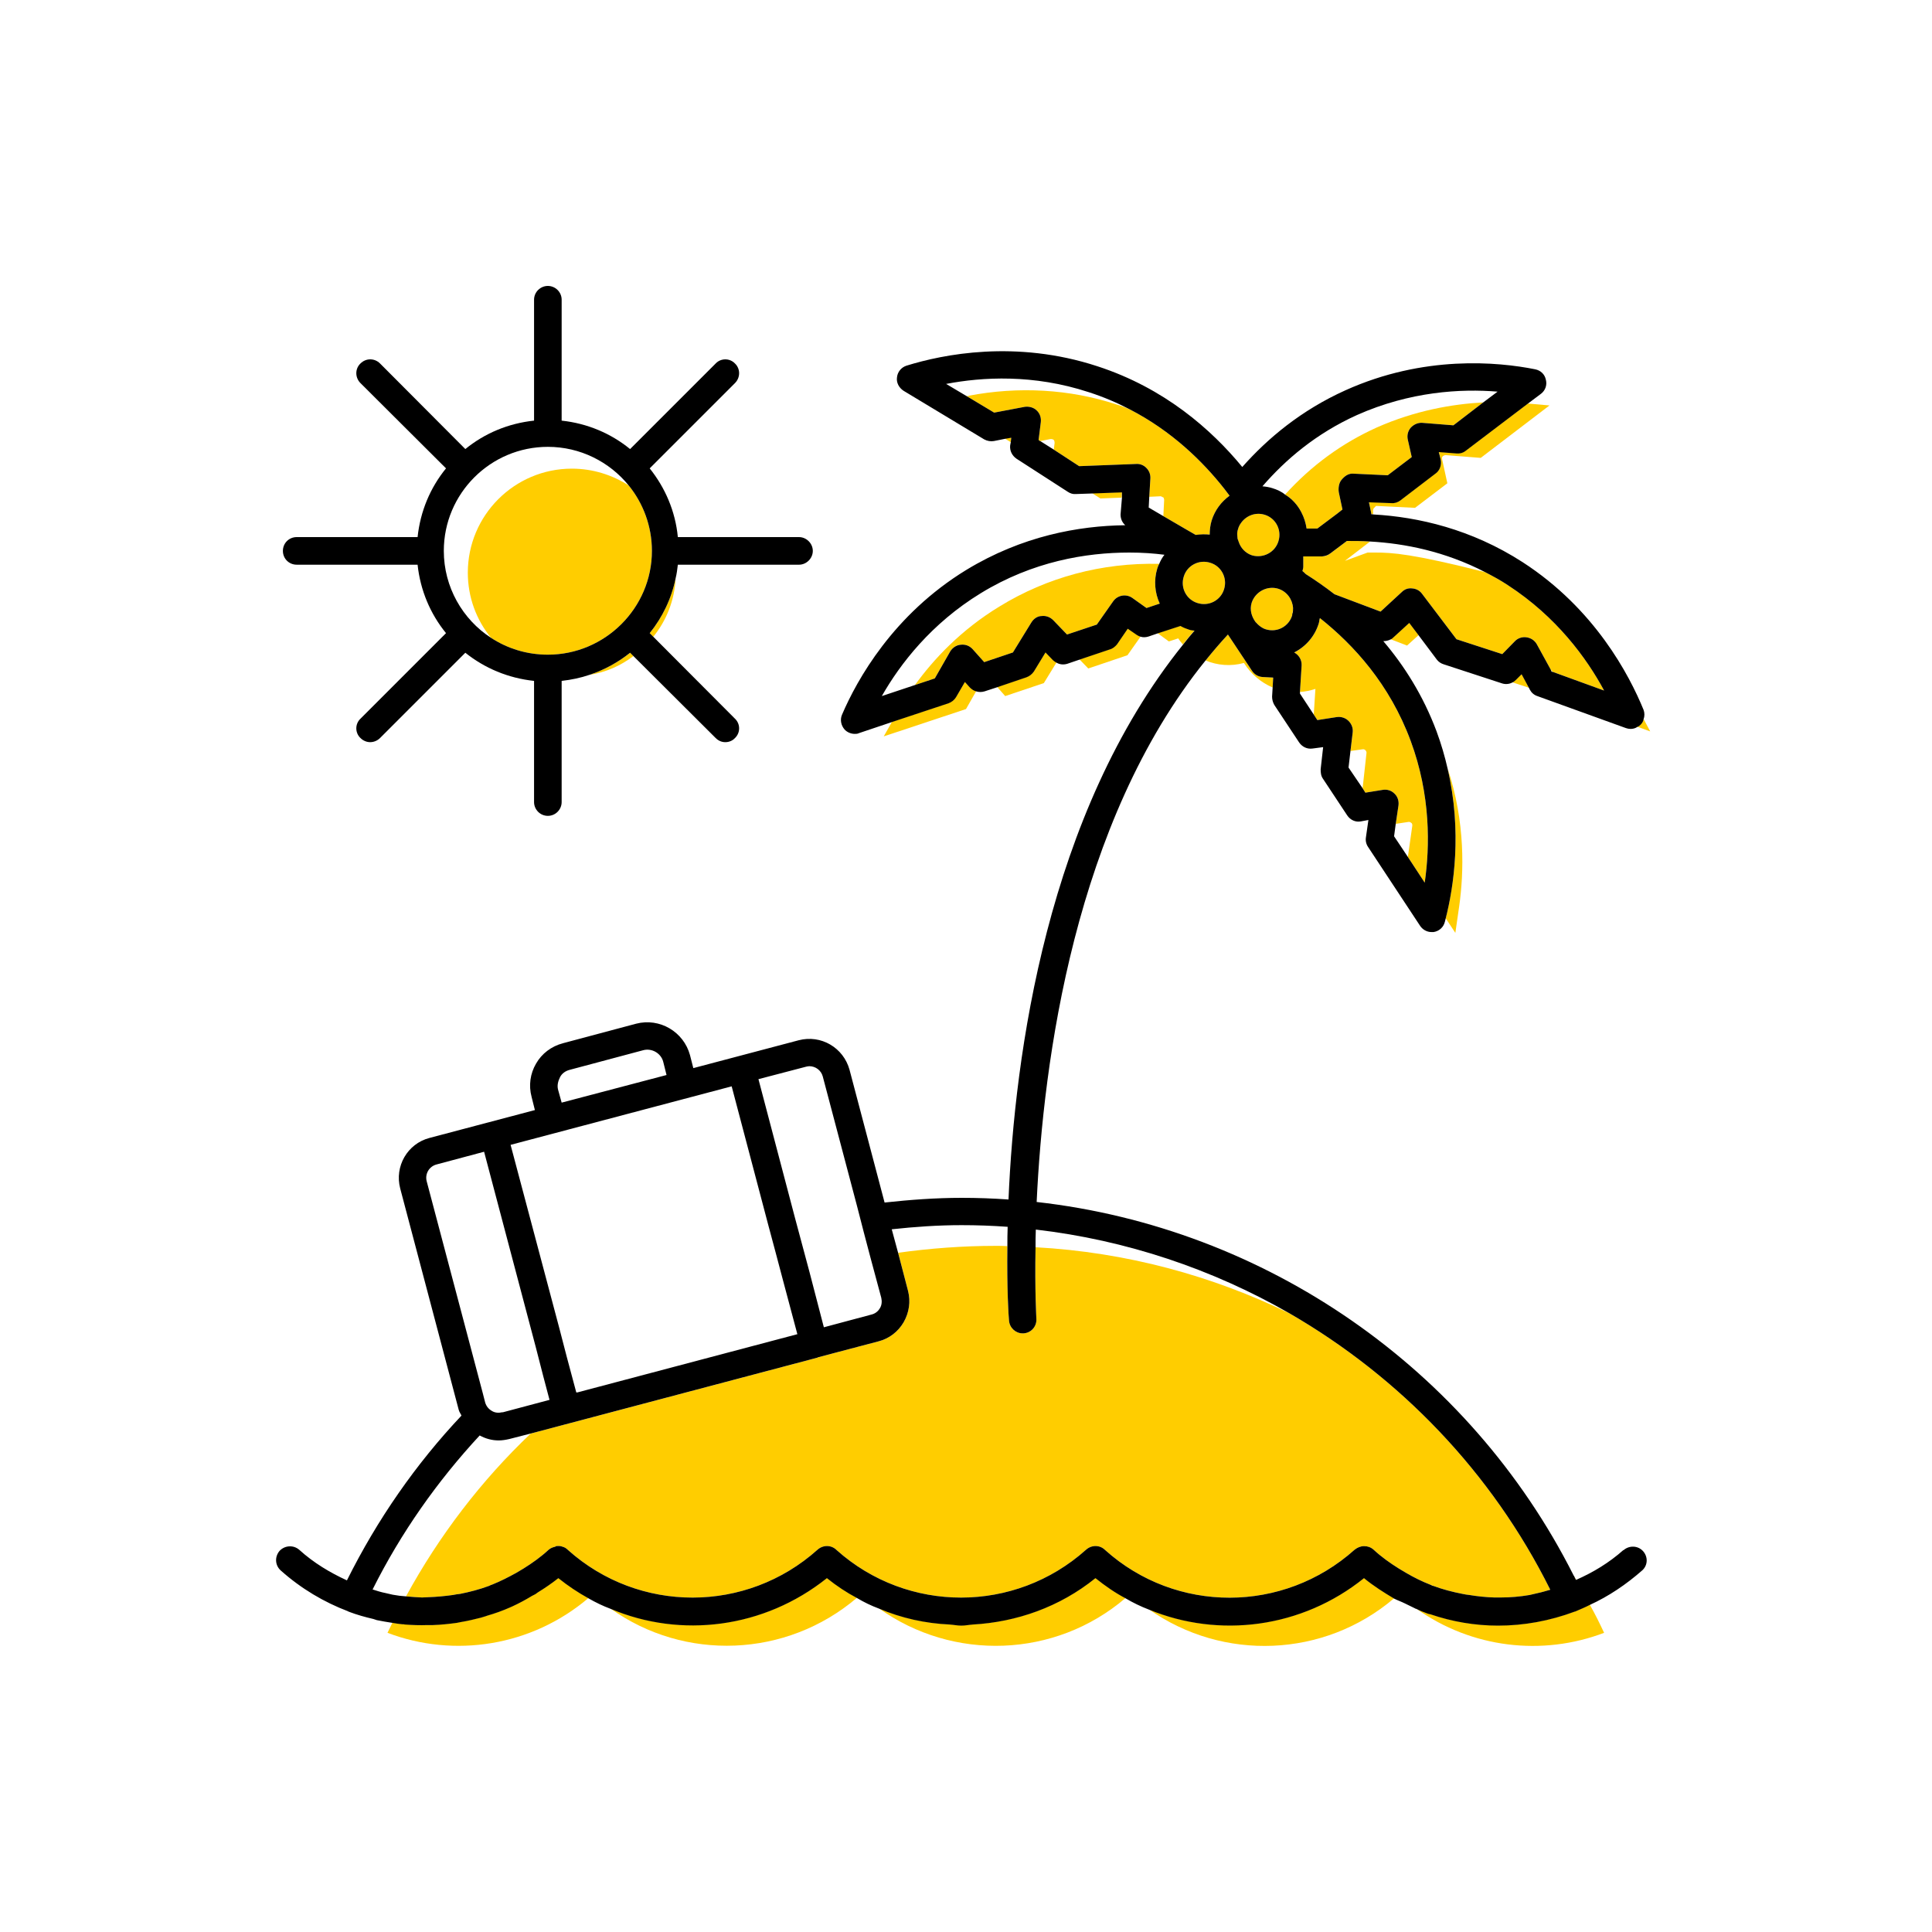 <?xml version="1.0" encoding="UTF-8"?><svg width="70" height="70" id="uuid-1912efed-4d1e-472c-8f92-cff657650a2e" xmlns="http://www.w3.org/2000/svg" viewBox="-10 -10 70 70"><rect x="-10" y="-10" width="70" height="70" fill="white"/><g><path d="M49.55,16.05l.24,.45-.47-.17c.05-.02,.08-.04,.12-.08,.06-.06,.1-.13,.11-.2Z" fill="#ffcd00" stroke-width="0"/><path d="M47.11,47.24h-.01s-.05-.09-.07-.14c.03,.05,.05,.09,.08,.14Z" fill="#ffcd00" stroke-width="0"/><path d="M45.13,14.42l.27,.5-.61-.2s.1-.06,.14-.1l.2-.2Z" fill="#ffcd00" stroke-width="0"/><path d="M42.45,17.84c.65,1.96,.59,3.78,.42,4.99l-.14,.97-.35-.53c.29-1.14,.6-3.15,.07-5.43Z" fill="#ffcd00" stroke-width="0"/><path d="M48.12,49.16c-2.23,.85-4.8,.56-6.81-.88,.14,.07,.29,.13,.43,.18,.03,0,.06,0,.09,.02,.79,.27,1.62,.41,2.45,.41,.93,0,1.87-.17,2.78-.51h.01c.18-.08,.36-.15,.53-.24,.19,.33,.36,.68,.52,1.02Z" fill="#ffcd00" stroke-width="0"/><path d="M40.38,13.16s.06-.03,.09-.06l.59-.54,.34,.45-.42,.38-.6-.23Z" fill="#ffcd00" stroke-width="0"/><path d="M31.63,48.31c2.55,1.05,5.54,.67,7.79-1.14,.34,.28,.72,.52,1.09,.74-2.54,2.16-6.2,2.29-8.88,.4Z" fill="#ffcd00" stroke-width="0"/><path d="M39.75,8.57v.06s-.04-.01-.07-.01c0-.02,.01-.04,0-.05l-.08-.38,.82,.03c.11,.01,.23-.03,.32-.1l1.27-.97c.16-.11,.23-.32,.19-.51l-.07-.27,.64,.05c.13,.01,.24-.02,.34-.1l2.24-1.7,.79,.07-2.49,1.9-1.27-.1c-.05,0-.1,.03-.12,.06-.01,.01-.02,.04-.01,.09l.19,.87-1.17,.89-1.41-.07s-.04,.03-.09,.09c-.02,.02-.03,.1-.02,.15Z" fill="#ffcd00" stroke-width="0"/><path d="M36.91,13.63c.42-.22,.73-.59,.87-1.04,.02-.06,.02-.13,.04-.19h.01c1.22,.97,2.52,2.39,3.28,4.44,.73,1.97,.7,3.83,.51,5.14l-.61-.93,.16-1.13s.01-.07-.03-.1-.07-.05-.11-.04l-.46,.07,.1-.67c.02-.16-.03-.32-.15-.43-.11-.11-.27-.16-.43-.13l-.62,.1-.1-.16,.14-1.27c.01-.05-.02-.09-.04-.11-.03-.03-.07-.04-.11-.03l-.43,.06,.08-.67c.02-.16-.04-.31-.15-.42s-.27-.16-.42-.14l-.71,.11-.13-.2,.06-.93c-.18,.06-.37,.1-.56,.11l.06-.96c.01-.2-.1-.38-.27-.47,.01,0,.01-.01,.02-.01Z" fill="#ffcd00" stroke-width="0"/><path d="M36.56,7.92c.96-1.06,2.06-1.86,3.32-2.43,1.4-.62,2.75-.85,3.86-.91l-1.08,.83-1.13-.09c-.16-.01-.31,.06-.42,.18-.1,.12-.14,.28-.1,.44l.14,.62-.87,.66-1.28-.06c-.16,0-.29,.1-.39,.22-.1,.11-.13,.32-.1,.47l.13,.61-.19,.15-.72,.54h-.39c-.03-.2-.09-.4-.19-.59-.14-.27-.34-.49-.59-.64Z" fill="#ffcd00" stroke-width="0"/><path d="M37.21,10.16h.69c.11,0,.21-.04,.3-.11l.6-.45c.27,0,.55,0,.84,.02l-.91,.7,.82-.3h.28c.61,0,1.33,.04,3.98,.71,.27,.14,.55,.29,.82,.47,1.77,1.15,2.86,2.65,3.49,3.82l-1.87-.68-.02-.03-.04-.04-.51-.93c-.08-.14-.22-.23-.38-.25-.15-.02-.31,.03-.42,.15l-.45,.46-1.66-.54-1.25-1.65c-.08-.11-.21-.18-.35-.19-.15-.02-.28,.03-.38,.13l-.77,.71-1.67-.63c-.36-.28-.71-.52-1.04-.73-.04-.04-.08-.08-.12-.11,.01-.05,.03-.1,.03-.15v-.38Z" fill="#ffcd00" stroke-width="0"/><path d="M35.54,12.59s-.02-.03-.04-.04c-.15-.2-.23-.45-.15-.71,.13-.4,.56-.63,.96-.51,.32,.1,.52,.39,.54,.7,0,.08-.01,.15-.03,.22v.04c-.12,.41-.55,.64-.96,.51-.13-.04-.23-.12-.32-.21Z" fill="#ffcd00" stroke-width="0"/><path d="M36.32,9.61c-.12,.4-.55,.63-.96,.51-.24-.08-.41-.27-.48-.49-.02-.04-.03-.08-.04-.11,0-.04-.01-.07-.01-.11-.01-.08,0-.17,.03-.25,.02-.08,.06-.15,.11-.22,.19-.26,.52-.39,.85-.29,.4,.12,.63,.55,.5,.96Z" fill="#ffcd00" stroke-width="0"/><path d="M35.07,14.02c-.47,.13-.96,.09-1.39-.09,.26-.32,.53-.64,.81-.94l.87,1.31c.09,.14,.23,.22,.39,.23l.38,.02-.02,.36c-.42-.18-.79-.49-1.04-.89Z" fill="#ffcd00" stroke-width="0"/><path d="M34.35,11.35c-.12,.4-.55,.63-.96,.5-.4-.12-.63-.55-.5-.96,.12-.4,.55-.63,.96-.5,.4,.12,.63,.55,.5,.96Z" fill="#ffcd00" stroke-width="0"/><path d="M32.35,13.24l-.41-.3,.83-.27c.1,.06,.21,.1,.33,.14,.06,.02,.12,.02,.18,.03-.15,.17-.29,.34-.42,.51-.06-.07-.12-.14-.17-.22l-.34,.11Z" fill="#ffcd00" stroke-width="0"/><polygon points="30.65 7.83 30.64 8.03 29.87 8.06 29.57 7.87 30.65 7.83" fill="#ffcd00"/><path d="M30.85,13.74l-1.42,.48-.32-.33,1.1-.37c.11-.03,.19-.1,.26-.18l.39-.57,.32,.22s.09,.06,.15,.07l-.48,.68Z" fill="#ffcd00" stroke-width="0"/><path d="M27.82,14.75l-1.4,.47-.29-.33,1.06-.36c.11-.04,.2-.11,.27-.21l.42-.69,.27,.28s.08,.07,.13,.09l-.46,.75Z" fill="#ffcd00" stroke-width="0"/><path d="M25.09,4.34c1.82-.35,3.67-.24,5.35,.31,.17,.05,.33,.11,.49,.18,1.53,.79,2.65,1.89,3.43,2.88,.07,.09,.13,.17,.19,.25-.3,.22-.53,.52-.65,.9-.05,.17-.07,.34-.07,.51-.17-.02-.34,0-.5,.01h-.01l-.33-.19-.84-.49,.03-.59s-.01-.07-.03-.09h-.01l-.08-.04-.42,.02,.04-.66c.01-.14-.04-.28-.14-.38-.09-.1-.23-.16-.37-.15l-2.07,.08-.92-.6,.03-.24s0-.08-.03-.11c-.02-.02-.08-.04-.13-.03l-.36,.07h-.01l-.05-.04,.08-.64c.02-.16-.03-.32-.15-.43-.11-.11-.28-.15-.43-.13l-1.11,.21-1-.6h.07Z" fill="#ffcd00" stroke-width="0"/><polygon points="26.62 6.02 26.41 5.89 26.64 5.85 26.62 6.02" fill="#ffcd00"/><path d="M30.78,47.9c-2.55,2.18-6.25,2.3-8.94,.37,.82,.35,1.69,.54,2.57,.58,.14,.01,.28,.04,.42,.04s.28-.03,.42-.04c1.58-.09,3.14-.63,4.44-1.68,.35,.28,.71,.53,1.09,.73Z" fill="#ffcd00" stroke-width="0"/><path d="M25,15.69l-2.98,.99,.3-.53,2.05-.68c.11-.04,.21-.12,.27-.22l.32-.55,.18,.2c.07,.07,.15,.12,.23,.14l-.37,.65Z" fill="#ffcd00" stroke-width="0"/><path d="M24.43,13.6l-.56,.98-.72,.24c.68-.94,1.67-2,3.07-2.85,1.71-1.05,3.7-1.59,5.78-1.54-.03,.05-.05,.11-.07,.17-.13,.43-.09,.88,.09,1.27l-.48,.16-.52-.37c-.22-.15-.53-.1-.69,.13l-.59,.84-1.08,.36-.5-.52c-.11-.11-.26-.17-.42-.15-.15,0-.29,.1-.37,.23l-.67,1.09-1.04,.35-.42-.47c-.11-.12-.26-.18-.43-.16-.16,0-.3,.11-.38,.24Z" fill="#ffcd00" stroke-width="0"/><path d="M19.96,47.17c.35,.28,.71,.52,1.09,.72-2.56,2.18-6.25,2.31-8.93,.39,2.55,1.08,5.56,.71,7.84-1.11Z" fill="#ffcd00" stroke-width="0"/><path d="M14.48,10.95c-.04,.8-.33,1.53-.81,2.12l-.13-.13c.46-.57,.79-1.25,.94-1.99Z" fill="#ffcd00" stroke-width="0"/><path d="M12.78,7.59c.52,.64,.84,1.47,.84,2.37,0,2.07-1.7,3.76-3.77,3.76-.76,0-1.46-.22-2.06-.61-.53-.65-.84-1.47-.84-2.36,0-2.08,1.69-3.77,3.77-3.77,.76,0,1.47,.23,2.06,.61Z" fill="#ffcd00" stroke-width="0"/><path d="M12.83,13.65l.12,.12c-.46,.35-1,.59-1.59,.68,.54-.18,1.03-.45,1.47-.8Z" fill="#ffcd00" stroke-width="0"/><path d="M6.41,47.79c-.29,.04-.59,.07-.9,.08-.07,0-.14,.01-.22,.01-.19-.01-.39-.02-.58-.04,1.2-2.2,2.73-4.2,4.52-5.9l10.39-2.75s.01-.01,.01-.01l2.2-.58c.39-.1,.71-.35,.91-.69,.2-.35,.26-.75,.16-1.14l-.36-1.38c1.16-.16,2.34-.25,3.54-.25,.14,0,.28,0,.42,.01-.02,1.53,.04,2.53,.06,2.7,.02,.26,.24,.46,.49,.46h.04c.28-.02,.48-.26,.46-.53,0-.04-.06-1.01-.03-2.59,3.29,.18,6.4,1.03,9.21,2.4,3.99,2.31,7.32,5.75,9.44,10.01-.15,.04-.3,.09-.45,.12-.1,.02-.2,.05-.3,.07-.35,.06-.7,.09-1.05,.09h-.23c-.3-.01-.6-.04-.9-.09-.08-.01-.17-.02-.25-.04-.36-.07-.71-.16-1.06-.29-.03-.01-.07-.03-.1-.04-.31-.12-.61-.27-.9-.44-.08-.05-.17-.1-.25-.15-.32-.2-.63-.42-.91-.68-.1-.09-.22-.13-.34-.13h-.01c-.12,0-.24,.05-.34,.13-2.58,2.31-6.47,2.32-9.04,.01-.19-.19-.49-.19-.69-.01-2.58,2.31-6.47,2.31-9.04,.01-.19-.19-.49-.19-.69-.01-2.58,2.31-6.47,2.31-9.04,.01-.06-.06-.12-.1-.2-.12-.07-.03-.15-.03-.23-.02-.01,0-.02,.01-.03,.02-.09,.02-.17,.05-.24,.11-.28,.26-.59,.48-.91,.68-.08,.05-.17,.1-.25,.15-.29,.16-.58,.31-.88,.43-.04,.01-.08,.03-.12,.05-.35,.13-.7,.22-1.05,.29-.09,.01-.17,.02-.26,.04Z" fill="#ffcd00" stroke-width="0"/><path d="M4.67,48.85c.27,.02,.54,.03,.81,.02h.2c.29-.01,.58-.04,.87-.08l.15-.03c.25-.04,.49-.1,.73-.16,.08-.03,.15-.04,.22-.07,.28-.08,.56-.18,.83-.3,.03-.01,.06-.03,.09-.04,.24-.11,.48-.24,.71-.38,.07-.03,.14-.07,.2-.12,.26-.16,.51-.33,.75-.52,.35,.28,.71,.52,1.09,.73-2.06,1.75-4.86,2.18-7.28,1.26,.06-.12,.12-.25,.18-.37,.12,.02,.23,.04,.35,.05,.04,0,.07,0,.1,.01Z" fill="#ffcd00" stroke-width="0"/></g><g><path d="M48.82,46.16c-.53,.47-1.1,.81-1.71,1.08h-.01s-.05-.09-.07-.14c-.01-.01-.02-.02-.02-.03-3.79-7.51-11.17-12.59-19.45-13.52,.24-5.1,1.37-13.74,6.12-19.62,.26-.32,.53-.64,.81-.94l.87,1.31c.09,.14,.23,.22,.39,.23l.38,.02-.02,.36-.02,.33c0,.11,.03,.21,.08,.3l.9,1.36c.11,.16,.29,.25,.49,.22l.38-.05-.09,.8c0,.12,.01,.24,.08,.34l.88,1.33c.11,.17,.31,.26,.5,.22l.27-.05-.09,.63c-.02,.12,.01,.25,.08,.35l1.88,2.85c.09,.14,.25,.23,.41,.23,.03,0,.06,0,.08,0,.2-.03,.36-.17,.41-.37l.03-.12c.29-1.14,.6-3.15,.07-5.43-.1-.44-.23-.89-.4-1.35-.49-1.31-1.18-2.39-1.93-3.27,.09,0,.18-.02,.26-.06,.03-.01,.06-.03,.09-.06l.59-.54,.34,.45,.66,.88c.06,.08,.15,.14,.25,.17l2.11,.69c.12,.04,.26,.03,.37-.03,.05-.02,.1-.06,.14-.1l.2-.2,.27,.5,.03,.06c.06,.11,.15,.19,.27,.23l3.21,1.16c.06,.02,.11,.03,.17,.03,.08,0,.17-.02,.24-.07,.05-.02,.08-.04,.12-.08,.06-.06,.1-.13,.11-.2,.04-.11,.04-.23,0-.34-.52-1.27-1.77-3.66-4.38-5.35-1.86-1.2-3.79-1.64-5.41-1.73-.03-.01-.05-.01-.08-.01,0-.02,.01-.04,0-.05l-.08-.38,.82,.03c.11,.01,.23-.03,.32-.1l1.27-.97c.16-.11,.23-.32,.19-.51l-.07-.27,.64,.05c.13,.01,.24-.02,.34-.1l2.24-1.7,.48-.36c.16-.12,.23-.32,.18-.51-.04-.2-.19-.34-.39-.38-1.35-.27-4.03-.52-6.87,.76-1.6,.72-2.82,1.74-3.74,2.78-1.12-1.36-2.82-2.86-5.25-3.65-2.96-.97-5.6-.43-6.92-.02-.18,.06-.32,.22-.34,.42-.03,.19,.07,.38,.24,.49l2.92,1.76c.11,.06,.24,.08,.35,.06l.4-.08,.23-.04-.02,.17-.02,.11c-.02,.19,.07,.37,.23,.48l1.86,1.2c.09,.06,.19,.09,.29,.08l.59-.02,1.08-.04v.2l-.05,.6c0,.16,.06,.29,.17,.39-1.69,.02-3.74,.39-5.76,1.62-2.65,1.62-3.96,3.98-4.5,5.24-.08,.18-.04,.39,.09,.54,.09,.1,.23,.16,.37,.16,.05,0,.1,0,.16-.03l1.19-.4,2.05-.68c.11-.04,.21-.12,.27-.22l.32-.55,.18,.2c.07,.07,.15,.12,.23,.14,.1,.03,.2,.03,.3,0l.46-.15,1.06-.36c.11-.04,.2-.11,.27-.21l.42-.69,.27,.28s.08,.07,.13,.09c.12,.07,.26,.08,.39,.04l.44-.15,1.1-.37c.11-.03,.19-.1,.26-.18l.39-.57,.32,.22s.09,.06,.15,.07c.09,.03,.2,.02,.29-.01l.32-.11,.83-.27c.1,.06,.21,.1,.33,.14,.06,.02,.12,.02,.18,.03-.15,.17-.29,.34-.42,.51-4.93,6.13-6.1,14.88-6.32,20.1-.56-.04-1.13-.06-1.7-.06-.94,0-1.87,.07-2.79,.17l-1.27-4.81c-.22-.8-1.03-1.28-1.84-1.07l-3.82,1.01-.12-.47c-.23-.85-1.1-1.36-1.95-1.14l-2.66,.71c-.41,.11-.76,.37-.97,.74-.21,.36-.27,.79-.16,1.2l.12,.48-3.82,1.01c-.8,.21-1.27,1.03-1.06,1.83l2.12,8.02c.02,.08,.07,.14,.1,.21-1.65,1.75-3.05,3.76-4.15,5.97-.61-.28-1.2-.63-1.73-1.11-.21-.18-.52-.16-.71,.04-.18,.21-.17,.52,.04,.71,.74,.66,1.57,1.15,2.44,1.48,0,.01,.01,.01,.01,.01,.01,0,.02,0,.03,.01,.29,.11,.58,.19,.88,.26,.04,.01,.08,.03,.12,.04,.19,.04,.38,.07,.57,.1,.12,.02,.23,.04,.35,.05,.04,0,.07,0,.1,.01,.27,.02,.54,.03,.81,.02h.2c.29-.01,.58-.04,.87-.08l.15-.03c.25-.04,.49-.1,.73-.16,.08-.03,.15-.04,.22-.07,.28-.08,.56-.18,.83-.3,.03-.01,.06-.03,.09-.04,.24-.11,.48-.24,.71-.38,.07-.03,.14-.07,.2-.12,.26-.16,.51-.33,.75-.52,.35,.28,.71,.52,1.09,.73,.26,.15,.53,.28,.8,.38,2.55,1.08,5.56,.71,7.84-1.11,.35,.28,.71,.52,1.09,.72,.25,.15,.52,.28,.79,.38,.82,.35,1.69,.54,2.57,.58,.14,.01,.28,.04,.42,.04s.28-.03,.42-.04c1.58-.09,3.14-.63,4.44-1.68,.35,.28,.71,.53,1.09,.73,.27,.16,.56,.3,.85,.41,2.55,1.05,5.54,.67,7.79-1.14,.34,.28,.72,.52,1.09,.74,.01,0,.01,.01,.02,.01,.12,.06,.24,.1,.36,.16,.13,.06,.26,.13,.39,.19,0,.01,.02,.01,.03,.01,.14,.07,.29,.13,.43,.18,.03,.01,.06,.01,.09,.02,.79,.27,1.62,.41,2.45,.41,.93,0,1.87-.17,2.78-.51h.01c.18-.08,.36-.15,.53-.24,.68-.31,1.32-.74,1.91-1.26,.2-.19,.2-.49,.02-.69-.19-.21-.51-.21-.71-.03ZM34.88,9.63s-.03-.08-.04-.11c0-.04-.01-.07-.01-.11-.01-.08,0-.17,.03-.25,.02-.08,.06-.15,.11-.22,.19-.26,.52-.39,.85-.29,.4,.12,.63,.55,.5,.96-.12,.4-.55,.63-.96,.51-.24-.08-.41-.27-.48-.49Zm.98,3.17c-.13-.04-.23-.12-.32-.21,0-.01-.02-.03-.04-.04-.15-.2-.23-.45-.15-.71,.13-.4,.56-.63,.96-.51,.32,.1,.52,.39,.54,.7,0,.08,0,.15-.03,.22v.04c-.12,.41-.55,.64-.96,.51Zm4.71,7.05l.1-.67c.02-.16-.03-.32-.15-.43-.11-.11-.27-.16-.43-.13l-.62,.1-.1-.16-.51-.75,.07-.6,.08-.67c.02-.16-.04-.31-.15-.42s-.27-.16-.42-.14l-.71,.11-.13-.2-.5-.76v-.06l.06-.96c.01-.2-.1-.38-.27-.47,.01,0,.01-.01,.02-.01,.42-.22,.73-.59,.87-1.04,.02-.06,.02-.13,.04-.19h.01c1.22,.97,2.52,2.39,3.28,4.44,.73,1.97,.7,3.83,.51,5.14l-.61-.93-.5-.75,.06-.45Zm-.93-10.23c1.26,.07,2.72,.36,4.17,1.11,.27,.14,.55,.29,.82,.47,1.77,1.15,2.86,2.65,3.49,3.82l-1.87-.68h-.03l-.03-.07-.51-.93c-.08-.14-.22-.23-.38-.25-.15-.02-.31,.03-.42,.15l-.45,.46-1.66-.54-1.25-1.65c-.08-.11-.21-.18-.35-.19-.15-.02-.28,.03-.38,.13l-.77,.71-1.67-.63c-.36-.28-.71-.52-1.04-.73-.04-.04-.08-.08-.12-.11,.01-.05,.03-.1,.03-.15v-.38h.68c.11-.01,.21-.04,.3-.11l.6-.45c.27,0,.55,0,.84,.02Zm-.48-4.58c1.93-.86,3.78-.96,5.1-.85l-.52,.39-1.08,.83-1.13-.09c-.16-.01-.31,.06-.42,.18-.1,.12-.14,.28-.1,.44l.14,.62-.87,.66-1.28-.06c-.16,0-.29,.1-.39,.22-.1,.11-.13,.32-.1,.47l.13,.61-.19,.15-.72,.54h-.39c-.03-.2-.09-.4-.19-.59-.14-.27-.34-.49-.59-.64-.13-.11-.29-.18-.45-.23-.12-.04-.25-.06-.37-.07,.84-.97,1.94-1.91,3.42-2.58Zm-7.62,1.92c-.09-.1-.23-.16-.37-.15l-2.07,.08-.92-.6-.49-.31h-.01l-.05-.04,.08-.64c.02-.16-.03-.32-.15-.43-.11-.11-.28-.15-.43-.13l-1.11,.21-1-.6-.74-.44c1.31-.25,3.16-.36,5.17,.3,.53,.17,1.02,.38,1.48,.62,1.53,.79,2.65,1.89,3.43,2.88,.07,.09,.13,.17,.19,.25-.3,.22-.53,.52-.65,.9-.05,.17-.07,.34-.07,.51-.17-.02-.34-.01-.5,.01h-.01l-.33-.19-.84-.49-.53-.31,.02-.39,.04-.66c.01-.14-.04-.28-.14-.38Zm0,5.07l-.52-.37c-.22-.15-.53-.1-.69,.13l-.59,.84-1.08,.36-.5-.52c-.11-.11-.26-.17-.42-.15-.15,0-.29,.1-.37,.23l-.67,1.09-1.04,.35-.42-.47c-.11-.12-.26-.18-.43-.16-.16,.01-.3,.11-.38,.24l-.56,.98-.72,.24-1.2,.4c.66-1.16,1.79-2.63,3.59-3.73,1.88-1.15,3.81-1.47,5.38-1.47,.47,0,.88,.03,1.27,.08-.08,.1-.14,.21-.19,.33-.03,.05-.05,.11-.07,.17-.13,.43-.09,.88,.09,1.27l-.48,.16Zm1.35-1.14c.12-.4,.55-.63,.96-.5,.4,.12,.63,.55,.5,.96-.12,.4-.55,.63-.96,.5-.4-.12-.63-.55-.5-.96Zm-13.69,17.76s.08-.02,.12-.02c.23,0,.43,.15,.49,.37l1.24,4.69,.25,.97,.24,.91,.39,1.45c.03,.13,.02,.27-.05,.38-.07,.12-.18,.2-.31,.23l-1.72,.46-.52-2-.26-.97-.26-.97-1.33-5.05,1.72-.45Zm-8.91,.38c.07-.14,.2-.23,.36-.27l2.66-.71c.31-.08,.64,.11,.72,.42l.12,.48-3.8,1-.13-.47c-.04-.15,0-.31,.07-.45Zm6.22,.33l1.33,5.04,.26,.97,.27,1.02,.52,1.95-7.97,2.11h-.04l-.34-1.27-.27-1.04-1.77-6.66,8.01-2.12Zm-11.05,3.44c-.07-.27,.09-.54,.36-.61l1.72-.46,1.87,7.07,.27,1.05,.23,.87-1.69,.45h-.03c-.12,.03-.26,.02-.37-.05-.12-.07-.2-.17-.24-.3l-.09-.35-2.03-7.67Zm40.26,14.92c-.1,.02-.2,.05-.3,.07-.35,.06-.7,.09-1.05,.09h-.23c-.3-.01-.6-.04-.9-.09-.08-.01-.17-.02-.25-.04-.36-.07-.71-.16-1.06-.29-.03,0-.07-.03-.1-.04-.31-.12-.61-.27-.9-.44-.08-.05-.17-.1-.25-.15-.32-.2-.63-.42-.91-.68-.1-.09-.22-.13-.34-.13h-.01c-.12,0-.24,.05-.34,.13-2.58,2.31-6.47,2.32-9.04,.01-.19-.19-.49-.19-.69-.01-2.58,2.31-6.47,2.31-9.04,.01-.19-.19-.49-.19-.69-.01-2.58,2.31-6.47,2.31-9.04,.01-.06-.06-.12-.1-.2-.12-.07-.03-.15-.03-.23-.02-.01,0-.02,.01-.03,.02-.09,.02-.17,.05-.24,.11-.28,.26-.59,.48-.91,.68-.08,.05-.17,.1-.25,.15-.29,.16-.58,.31-.88,.43-.04,.01-.08,.03-.12,.05-.35,.13-.7,.22-1.05,.29-.09,.01-.17,.02-.26,.04-.29,.04-.59,.07-.9,.08-.07,0-.14,.01-.22,.01-.19-.01-.39-.02-.58-.04-.16-.01-.32-.03-.48-.06-.09-.02-.17-.04-.26-.06-.16-.03-.31-.08-.47-.13,1.03-2.06,2.35-3.93,3.88-5.58,.22,.12,.45,.18,.69,.18,.12,0,.25-.02,.38-.05l.78-.2,10.39-2.75s.01-.01,.01-.01l2.2-.58c.39-.1,.71-.35,.91-.69,.2-.35,.26-.75,.16-1.14l-.36-1.38-.23-.85c.83-.09,1.67-.15,2.53-.15,.56,0,1.11,.02,1.67,.06-.01,.24-.01,.47-.01,.7-.02,1.53,.04,2.53,.06,2.7,.02,.26,.24,.46,.49,.46h.04c.28-.02,.48-.26,.46-.53,0-.04-.06-1.01-.03-2.59,0-.2,0-.42,.01-.64,3.27,.38,6.4,1.43,9.2,3.04,3.99,2.31,7.32,5.75,9.44,10.01-.15,.04-.3,.09-.45,.12Z" stroke-width="0"/><path d="M.75,10.46H5.13c.1,.93,.46,1.78,1.03,2.48l-3.1,3.1c-.2,.19-.2,.51,0,.7,.1,.1,.23,.15,.35,.15,.13,0,.26-.05,.36-.15l3.09-3.09c.7,.56,1.55,.92,2.49,1.02v4.39c0,.27,.22,.5,.5,.5s.5-.23,.5-.5v-4.39c.35-.04,.69-.11,1.01-.22,.54-.18,1.03-.45,1.47-.8l.12,.12,2.98,2.97c.1,.1,.22,.15,.35,.15s.26-.05,.35-.15c.2-.19,.2-.51,0-.7l-2.96-2.97-.13-.13c.46-.57,.79-1.25,.94-1.99,.04-.16,.06-.32,.08-.49h4.39c.27,0,.5-.23,.5-.5s-.23-.5-.5-.5h-4.39c-.09-.94-.46-1.79-1.02-2.49l3.09-3.09c.2-.2,.2-.52,0-.71-.19-.2-.51-.2-.7,0l-3.1,3.1c-.7-.57-1.55-.93-2.48-1.03V.86c0-.28-.23-.5-.5-.5s-.5,.22-.5,.5V5.24c-.94,.1-1.79,.46-2.49,1.03L3.77,3.17c-.2-.2-.51-.2-.71,0-.2,.19-.2,.51,0,.71l3.1,3.09c-.57,.7-.93,1.55-1.03,2.49H.75c-.28,0-.5,.22-.5,.5s.22,.5,.5,.5ZM9.85,6.19c1.17,0,2.23,.54,2.93,1.4,.52,.64,.84,1.47,.84,2.37,0,2.07-1.7,3.76-3.77,3.76-.76,0-1.46-.22-2.06-.61-1.03-.67-1.71-1.84-1.71-3.15,0-2.08,1.69-3.77,3.77-3.77Z" stroke-width="0"/></g></svg>